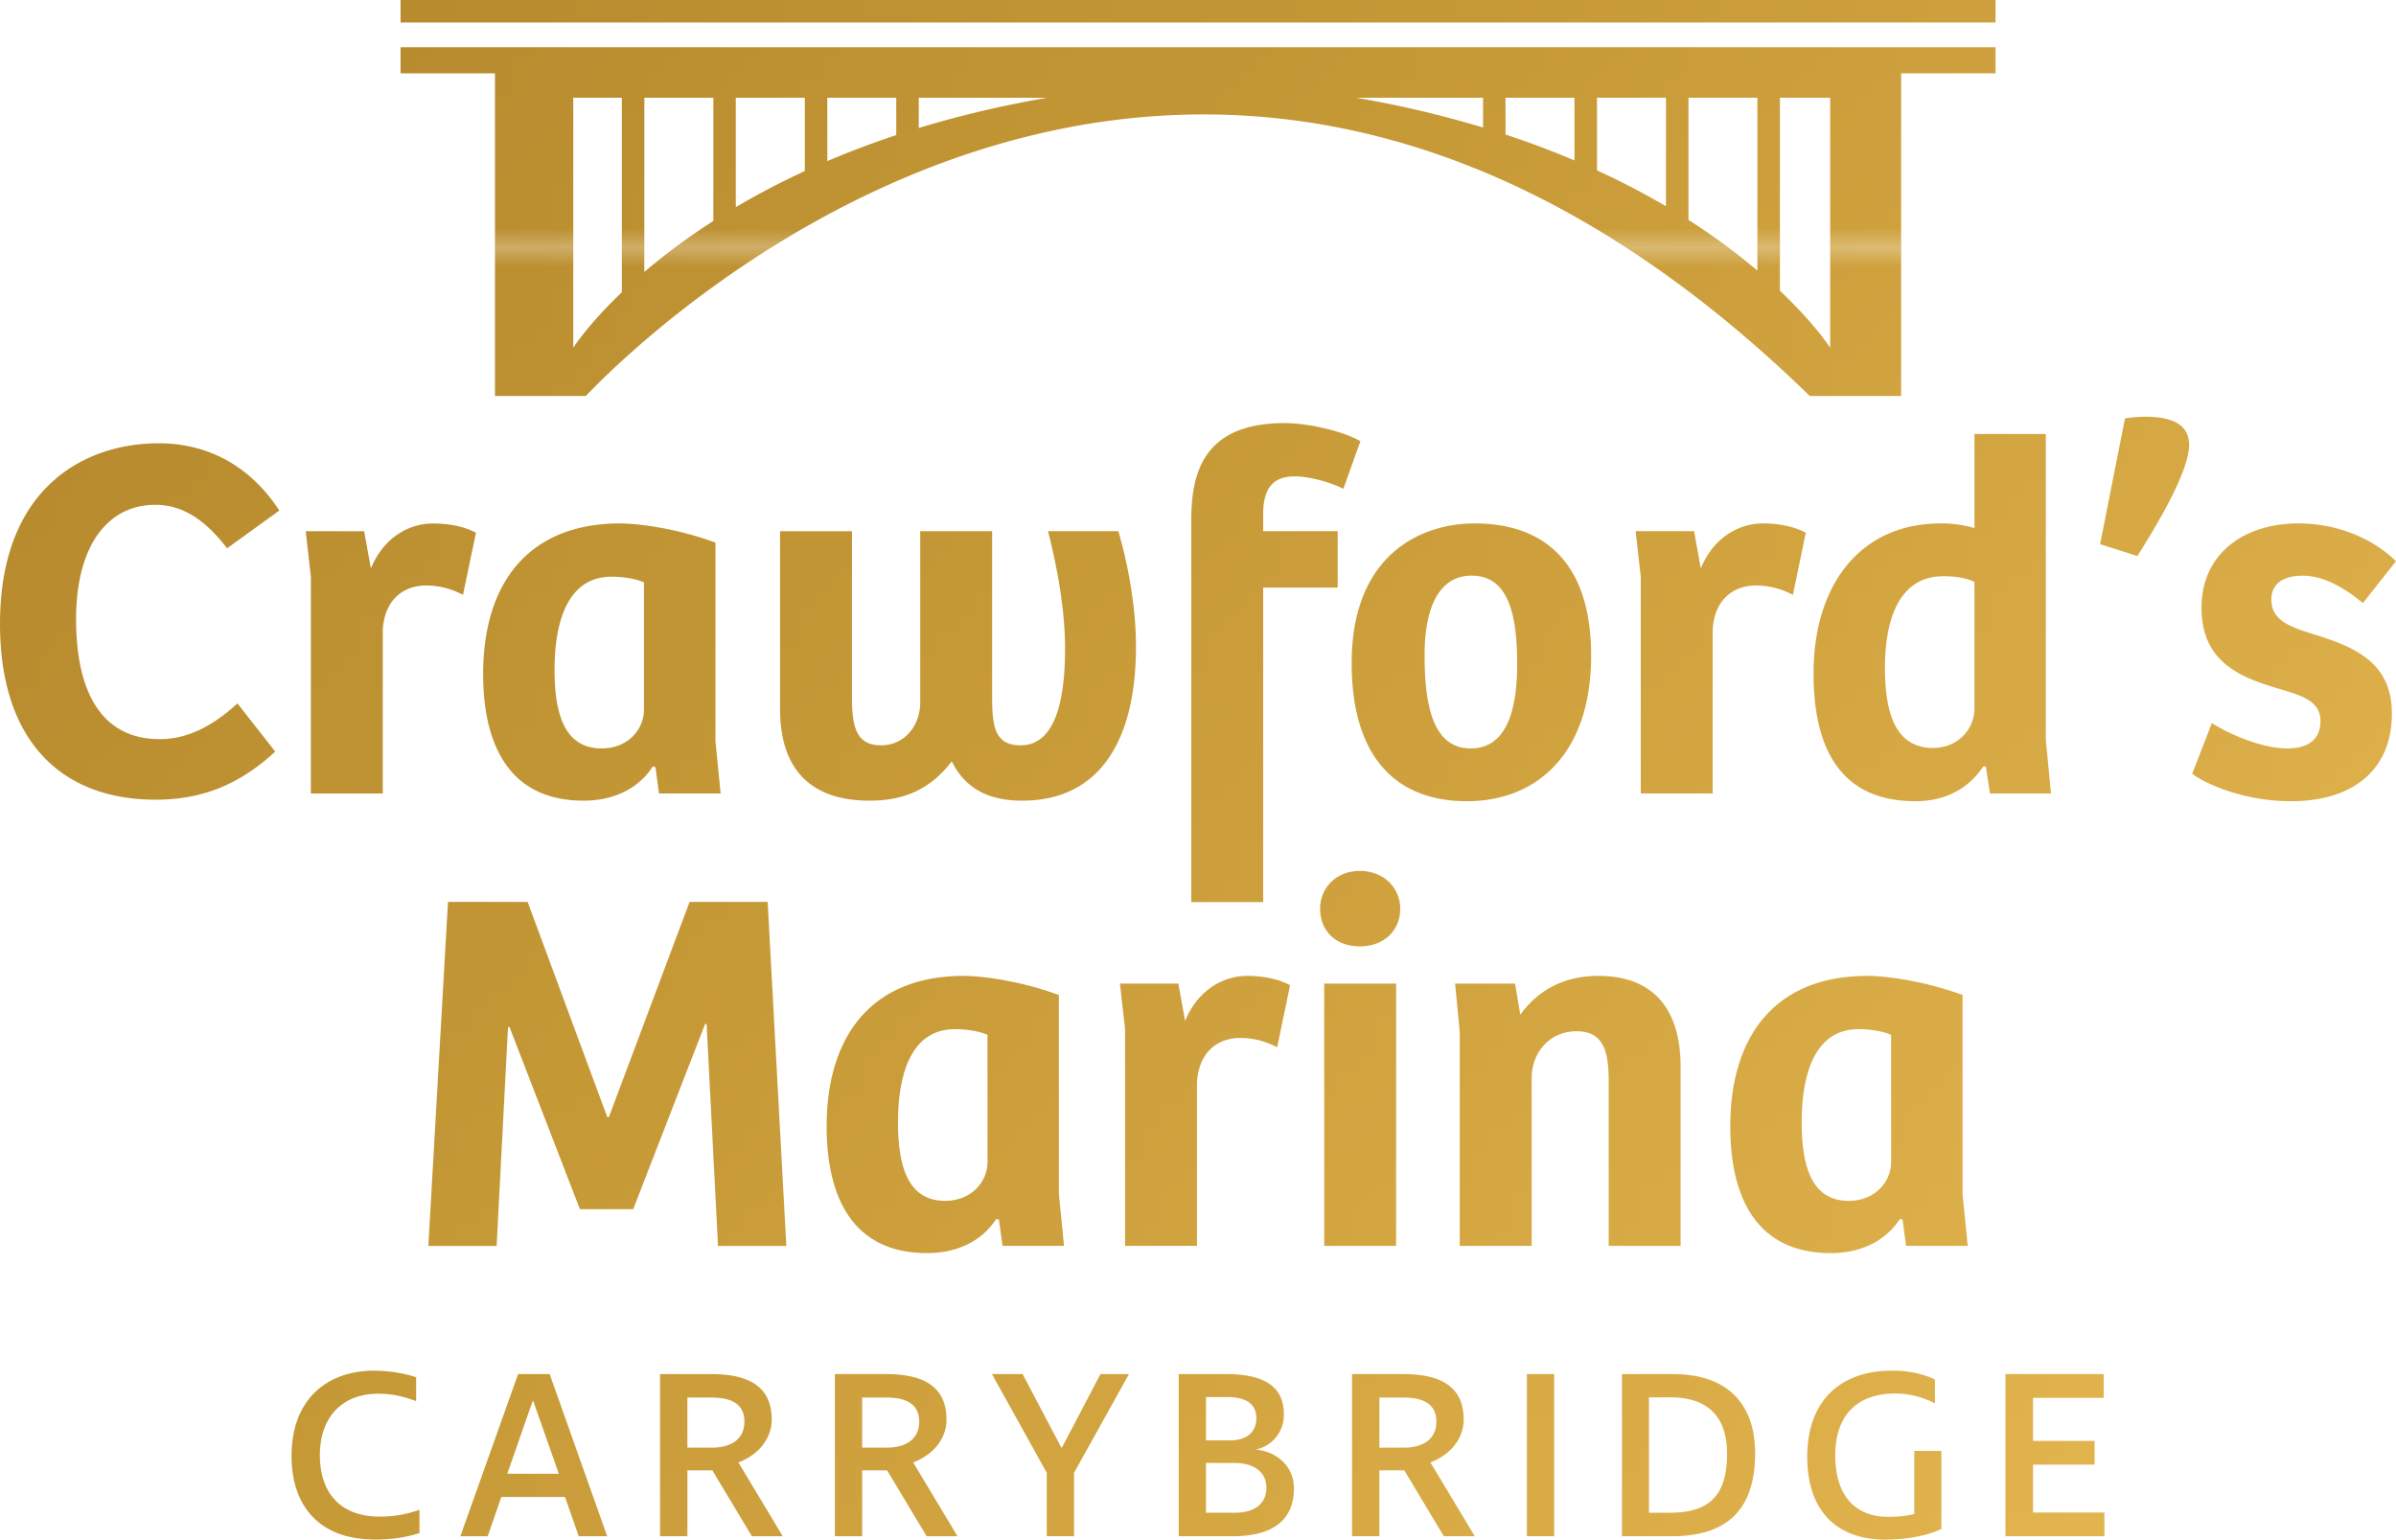 <svg xmlns="http://www.w3.org/2000/svg" xmlns:xlink="http://www.w3.org/1999/xlink" viewBox="0 0 44.156 28.375"><defs><clipPath id="b" clipPathUnits="userSpaceOnUse"><path d="M0 0h4283v4208H0z"/></clipPath><clipPath id="c" clipPathUnits="userSpaceOnUse"><path d="M2141.49-1246.28l.31 2103.475 2141.17-.32-.31-2103.475z"/></clipPath><clipPath id="e" clipPathUnits="userSpaceOnUse"><path d="M0 0h4283v4208H0z"/></clipPath><clipPath id="f" clipPathUnits="userSpaceOnUse"><path d="M0-1246.28L.316 857.195l2141.174-.32-.32-2103.475z"/></clipPath><clipPath id="h" clipPathUnits="userSpaceOnUse"><path d="M3212 857h1071v2104H3212z"/></clipPath><clipPath id="j" clipPathUnits="userSpaceOnUse"><path d="M1070.74 857.52l.32 2103.47 2141.17-.32-.32-2103.475z"/></clipPath><clipPath id="l" clipPathUnits="userSpaceOnUse"><path d="M0 857h1071v2104H0z"/></clipPath><clipPath id="n" clipPathUnits="userSpaceOnUse"><path d="M0 0h4283v4208H0z"/></clipPath><clipPath id="o" clipPathUnits="userSpaceOnUse"><path d="M2141.49 2961.32l.31 2103.47 2141.17-.32-.31-2103.48z"/></clipPath><clipPath id="q" clipPathUnits="userSpaceOnUse"><path d="M0 0h4283v4208H0z"/></clipPath><clipPath id="r" clipPathUnits="userSpaceOnUse"><path d="M0 2961.32l.316 2103.47 2141.174-.32-.32-2103.48z"/></clipPath><clipPath id="u" clipPathUnits="userSpaceOnUse"><path d="M0 0h4283v4208H0z"/></clipPath><clipPath id="v" clipPathUnits="userSpaceOnUse"><path d="M2141.49-1246.28l.31 2103.475 2141.17-.32-.31-2103.475z"/></clipPath><clipPath id="w" clipPathUnits="userSpaceOnUse"><path d="M0 0h4283v4208H0z"/></clipPath><clipPath id="x" clipPathUnits="userSpaceOnUse"><path d="M0-1246.28L.316 857.195l2141.174-.32-.32-2103.475z"/></clipPath><clipPath id="y" clipPathUnits="userSpaceOnUse"><path d="M3212 857h1071v2104H3212z"/></clipPath><clipPath id="z" clipPathUnits="userSpaceOnUse"><path d="M1070.74 857.52l.32 2103.47 2141.17-.32-.32-2103.475z"/></clipPath><clipPath id="A" clipPathUnits="userSpaceOnUse"><path d="M0 857h1071v2104H0z"/></clipPath><clipPath id="B" clipPathUnits="userSpaceOnUse"><path d="M0 0h4283v4208H0z"/></clipPath><clipPath id="C" clipPathUnits="userSpaceOnUse"><path d="M2141.49 2961.32l.31 2103.47 2141.17-.32-.31-2103.48z"/></clipPath><clipPath id="D" clipPathUnits="userSpaceOnUse"><path d="M0 0h4283v4208H0z"/></clipPath><clipPath id="E" clipPathUnits="userSpaceOnUse"><path d="M0 2961.32l.316 2103.47 2141.174-.32-.32-2103.48z"/></clipPath><clipPath id="G" clipPathUnits="userSpaceOnUse"><path d="M0 0h4283v4208H0z"/></clipPath><clipPath id="H" clipPathUnits="userSpaceOnUse"><path d="M2141.49-1246.28l.31 2103.475 2141.17-.32-.31-2103.475z"/></clipPath><clipPath id="I" clipPathUnits="userSpaceOnUse"><path d="M0 0h4283v4208H0z"/></clipPath><clipPath id="J" clipPathUnits="userSpaceOnUse"><path d="M0-1246.28L.316 857.195l2141.174-.32-.32-2103.475z"/></clipPath><clipPath id="K" clipPathUnits="userSpaceOnUse"><path d="M3212 857h1071v2104H3212z"/></clipPath><clipPath id="L" clipPathUnits="userSpaceOnUse"><path d="M1070.74 857.52l.32 2103.47 2141.17-.32-.32-2103.475z"/></clipPath><clipPath id="M" clipPathUnits="userSpaceOnUse"><path d="M0 857h1071v2104H0z"/></clipPath><clipPath id="N" clipPathUnits="userSpaceOnUse"><path d="M0 0h4283v4208H0z"/></clipPath><clipPath id="O" clipPathUnits="userSpaceOnUse"><path d="M2141.49 2961.32l.31 2103.47 2141.17-.32-.31-2103.48z"/></clipPath><clipPath id="P" clipPathUnits="userSpaceOnUse"><path d="M0 0h4283v4208H0z"/></clipPath><clipPath id="Q" clipPathUnits="userSpaceOnUse"><path d="M0 2961.32l.316 2103.47 2141.174-.32-.32-2103.48z"/></clipPath><clipPath id="S" clipPathUnits="userSpaceOnUse"><path d="M0 0h4283v4208H0z"/></clipPath><clipPath id="T" clipPathUnits="userSpaceOnUse"><path d="M2141.49-1246.28l.31 2103.475 2141.17-.32-.31-2103.475z"/></clipPath><clipPath id="U" clipPathUnits="userSpaceOnUse"><path d="M0 0h4283v4208H0z"/></clipPath><clipPath id="V" clipPathUnits="userSpaceOnUse"><path d="M0-1246.28L.316 857.195l2141.174-.32-.32-2103.475z"/></clipPath><clipPath id="W" clipPathUnits="userSpaceOnUse"><path d="M3212 857h1071v2104H3212z"/></clipPath><clipPath id="X" clipPathUnits="userSpaceOnUse"><path d="M1070.74 857.52l.32 2103.47 2141.17-.32-.32-2103.475z"/></clipPath><clipPath id="Y" clipPathUnits="userSpaceOnUse"><path d="M0 857h1071v2104H0z"/></clipPath><clipPath id="Z" clipPathUnits="userSpaceOnUse"><path d="M0 0h4283v4208H0z"/></clipPath><clipPath id="aa" clipPathUnits="userSpaceOnUse"><path d="M2141.49 2961.32l.31 2103.47 2141.17-.32-.31-2103.48z"/></clipPath><clipPath id="ab" clipPathUnits="userSpaceOnUse"><path d="M0 0h4283v4208H0z"/></clipPath><clipPath id="ac" clipPathUnits="userSpaceOnUse"><path d="M0 2961.32l.316 2103.47 2141.174-.32-.32-2103.48z"/></clipPath><pattern patternTransform="matrix(.353 0 0 -.353 100.522 32.443)" id="ag" xlink:href="#a"/><pattern id="a" height="420.76" width="428.297" y="0" x="0" patternUnits="userSpaceOnUse" patternTransform="matrix(10 0 0 10 -2739 680)"><g clip-path="url(#b)" transform="scale(.1)"><g clip-path="url(#c)"><path d="M2141 0v858h1307v-1h835V0" fill="url(#d)"/></g></g><g clip-path="url(#e)" transform="scale(.1)"><g clip-path="url(#f)"><path d="M0 0v858h1306v-1h836V0" fill="url(#g)"/></g></g><g clip-path="url(#h)" transform="scale(.1)"><path d="M3212 857h1071v2104H3212V857z" fill="url(#i)"/></g><g clip-path="url(#j)" transform="scale(.1)"><path d="M1070.74 857.52l.32 2103.47 2141.17-.32-.32-2103.475-2141.17.325" fill="url(#k)"/></g><g clip-path="url(#l)" transform="scale(.1)"><path d="M0 857h1071v2104H0V857z" fill="url(#m)"/></g><g clip-path="url(#n)" transform="scale(.1)"><g clip-path="url(#o)"><path d="M4207 2960v1H2141v1247h2142V2960" fill="url(#p)"/></g></g><g clip-path="url(#q)" transform="scale(.1)"><g clip-path="url(#r)"><path d="M2065 2960v1H0v1247h2142V2960" fill="url(#s)"/></g></g></pattern><pattern patternTransform="matrix(.353 0 0 -.353 100.522 32.443)" id="ae" xlink:href="#t"/><pattern id="t" height="420.76" width="428.297" y="0" x="0" patternUnits="userSpaceOnUse" patternTransform="matrix(10 0 0 10 -2739 680)"><g clip-path="url(#u)" transform="scale(.1)"><g clip-path="url(#v)"><path d="M2141 0v858h1307v-1h835V0" fill="url(#d)"/></g></g><g clip-path="url(#w)" transform="scale(.1)"><g clip-path="url(#x)"><path d="M0 0v858h1306v-1h836V0" fill="url(#g)"/></g></g><g clip-path="url(#y)" transform="scale(.1)"><path d="M3212 857h1071v2104H3212V857z" fill="url(#i)"/></g><g clip-path="url(#z)" transform="scale(.1)"><path d="M1070.74 857.52l.32 2103.47 2141.17-.32-.32-2103.475-2141.17.325" fill="url(#k)"/></g><g clip-path="url(#A)" transform="scale(.1)"><path d="M0 857h1071v2104H0V857z" fill="url(#m)"/></g><g clip-path="url(#B)" transform="scale(.1)"><g clip-path="url(#C)"><path d="M4207 2960v1H2141v1247h2142V2960" fill="url(#p)"/></g></g><g clip-path="url(#D)" transform="scale(.1)"><g clip-path="url(#E)"><path d="M2065 2960v1H0v1247h2142V2960" fill="url(#s)"/></g></g></pattern><pattern patternTransform="matrix(.353 0 0 -.353 100.522 32.443)" id="ad" xlink:href="#F"/><pattern id="F" height="420.76" width="428.297" y="0" x="0" patternUnits="userSpaceOnUse" patternTransform="matrix(10 0 0 10 -2739 680)"><g clip-path="url(#G)" transform="scale(.1)"><g clip-path="url(#H)"><path d="M2141 0v858h1307v-1h835V0" fill="url(#d)"/></g></g><g clip-path="url(#I)" transform="scale(.1)"><g clip-path="url(#J)"><path d="M0 0v858h1306v-1h836V0" fill="url(#g)"/></g></g><g clip-path="url(#K)" transform="scale(.1)"><path d="M3212 857h1071v2104H3212V857z" fill="url(#i)"/></g><g clip-path="url(#L)" transform="scale(.1)"><path d="M1070.74 857.52l.32 2103.47 2141.17-.32-.32-2103.475-2141.17.325" fill="url(#k)"/></g><g clip-path="url(#M)" transform="scale(.1)"><path d="M0 857h1071v2104H0V857z" fill="url(#m)"/></g><g clip-path="url(#N)" transform="scale(.1)"><g clip-path="url(#O)"><path d="M4207 2960v1H2141v1247h2142V2960" fill="url(#p)"/></g></g><g clip-path="url(#P)" transform="scale(.1)"><g clip-path="url(#Q)"><path d="M2065 2960v1H0v1247h2142V2960" fill="url(#s)"/></g></g></pattern><pattern patternTransform="matrix(.353 0 0 -.353 100.522 32.443)" id="af" xlink:href="#R"/><pattern id="R" height="420.76" width="428.297" y="0" x="0" patternUnits="userSpaceOnUse" patternTransform="matrix(10 0 0 10 -2739 680)"><g clip-path="url(#S)" transform="scale(.1)"><g clip-path="url(#T)"><path d="M2141 0v858h1307v-1h835V0" fill="url(#d)"/></g></g><g clip-path="url(#U)" transform="scale(.1)"><g clip-path="url(#V)"><path d="M0 0v858h1306v-1h836V0" fill="url(#g)"/></g></g><g clip-path="url(#W)" transform="scale(.1)"><path d="M3212 857h1071v2104H3212V857z" fill="url(#i)"/></g><g clip-path="url(#X)" transform="scale(.1)"><path d="M1070.74 857.52l.32 2103.47 2141.17-.32-.32-2103.475-2141.17.325" fill="url(#k)"/></g><g clip-path="url(#Y)" transform="scale(.1)"><path d="M0 857h1071v2104H0V857z" fill="url(#m)"/></g><g clip-path="url(#Z)" transform="scale(.1)"><g clip-path="url(#aa)"><path d="M4207 2960v1H2141v1247h2142V2960" fill="url(#p)"/></g></g><g clip-path="url(#ab)" transform="scale(.1)"><g clip-path="url(#ac)"><path d="M2065 2960v1H0v1247h2142V2960" fill="url(#s)"/></g></g></pattern><linearGradient id="d" spreadMethod="pad" gradientTransform="matrix(-2884.98 1186.43 1666.05 2053.95 4654.72 -787.915)" gradientUnits="userSpaceOnUse" y2="0" x2="1" y1="0" x1="0"><stop offset="0" stop-color="#fcce64"/><stop offset=".5" stop-color="#c59836"/><stop offset="1" stop-color="#936819"/></linearGradient><linearGradient id="g" spreadMethod="pad" gradientTransform="matrix(-2884.98 1186.43 1666.05 2053.95 2513.23 -787.915)" gradientUnits="userSpaceOnUse" y2="0" x2="1" y1="0" x1="0"><stop offset="0" stop-color="#fcce64"/><stop offset=".5" stop-color="#c59836"/><stop offset="1" stop-color="#936819"/></linearGradient><linearGradient id="i" spreadMethod="pad" gradientTransform="matrix(-2884.98 1186.43 1666.05 2053.95 5725.46 1315.88)" gradientUnits="userSpaceOnUse" y2="0" x2="1" y1="0" x1="0"><stop offset="0" stop-color="#fcce64"/><stop offset=".5" stop-color="#c59836"/><stop offset="1" stop-color="#936819"/></linearGradient><linearGradient id="k" spreadMethod="pad" gradientTransform="matrix(-2884.98 1186.43 1666.05 2053.95 3583.98 1315.88)" gradientUnits="userSpaceOnUse" y2="0" x2="1" y1="0" x1="0"><stop offset="0" stop-color="#fcce64"/><stop offset=".5" stop-color="#c59836"/><stop offset="1" stop-color="#936819"/></linearGradient><linearGradient id="m" spreadMethod="pad" gradientTransform="matrix(-2884.98 1186.43 1666.05 2053.95 1442.49 1315.88)" gradientUnits="userSpaceOnUse" y2="0" x2="1" y1="0" x1="0"><stop offset="0" stop-color="#fcce64"/><stop offset=".5" stop-color="#c59836"/><stop offset="1" stop-color="#936819"/></linearGradient><linearGradient id="p" spreadMethod="pad" gradientTransform="matrix(-2884.98 1186.43 1666.05 2053.95 4654.72 3419.68)" gradientUnits="userSpaceOnUse" y2="0" x2="1" y1="0" x1="0"><stop offset="0" stop-color="#fcce64"/><stop offset=".5" stop-color="#c59836"/><stop offset="1" stop-color="#936819"/></linearGradient><linearGradient id="s" spreadMethod="pad" gradientTransform="matrix(-2884.98 1186.43 1666.05 2053.95 2513.23 3419.68)" gradientUnits="userSpaceOnUse" y2="0" x2="1" y1="0" x1="0"><stop offset="0" stop-color="#fcce64"/><stop offset=".5" stop-color="#c59836"/><stop offset="1" stop-color="#936819"/></linearGradient></defs><path d="M239.75 39.734c-.43-.134-.743-.258-.743-.63 0-.314.257-.438.572-.438.353 0 .724.181 1.115.505l.61-.772c-.42-.41-1.067-.696-1.802-.696-.982 0-1.782.544-1.782 1.554s.724 1.287 1.439 1.497c.41.124.753.22.753.591 0 .362-.257.505-.61.505-.467 0-1.058-.257-1.392-.467l-.362.934c.267.2.972.506 1.82.506 1.106 0 1.86-.544 1.86-1.621 0-.992-.782-1.249-1.478-1.468m-2.955-3.995c-.163-.01-.391.01-.486.03l-.458 2.316.686.219c.4-.63.954-1.573.954-2.05 0-.39-.343-.496-.696-.515m-3.26 5.377c0 .381-.306.725-.763.725-.706 0-.886-.668-.886-1.478 0-.848.238-1.687 1.077-1.687.238 0 .43.038.572.104zm1.316.582v-5.644h-1.316v1.735a2.145 2.145 0 00-.62-.086c-1.487 0-2.345 1.135-2.345 2.765 0 1.153.343 2.355 1.878 2.355.534 0 .972-.22 1.249-.64h.048l.076.497h1.125l-.095-.982m-6.14.982v-3.003c.019-.506.324-.83.801-.83.248 0 .477.067.677.172l.238-1.144c-.229-.124-.524-.172-.79-.172-.449 0-.916.267-1.145.83l-.124-.687h-1.077l.095.84v3.994h1.325m-4.442-4.014c.62 0 .839.591.839 1.62 0 .973-.248 1.564-.858 1.564-.724 0-.848-.867-.848-1.725 0-.868.266-1.46.867-1.46zm-.086 4.157c1.278 0 2.288-.868 2.288-2.68 0-2.211-1.42-2.44-2.145-2.44-1 0-2.268.582-2.268 2.574 0 1.726.81 2.546 2.125 2.546m-3.174-5.987c.248 0 .629.095.896.229l.314-.878c-.333-.19-.972-.333-1.401-.333-1.544 0-1.716.991-1.716 1.802v7.026h1.325v-5.797h1.373v-1.039h-1.373v-.314c0-.477.182-.696.582-.696m-6.32 5.253c.21.428.59.724 1.296.724 1.42 0 2.098-1.096 2.098-2.84 0-.726-.144-1.507-.325-2.127h-1.296c.162.63.314 1.43.314 2.164 0 .801-.124 1.783-.82 1.783-.505 0-.524-.4-.524-.944v-3.003h-1.325v3.156c0 .438-.296.791-.724.791-.477 0-.534-.381-.534-.906v-3.04h-1.325v3.279c0 1.134.59 1.687 1.649 1.687.61 0 1.106-.19 1.515-.724m-5.672-.954c0 .353-.285.715-.78.715-.706 0-.868-.677-.868-1.449 0-.934.266-1.716 1.048-1.716.248 0 .476.048.6.105zm-.438-3.432c-1.687 0-2.526 1.096-2.526 2.775 0 1.286.467 2.335 1.849 2.335.515 0 .991-.19 1.277-.63l.049.01.066.487h1.135l-.095-.963v-3.66c-.725-.267-1.43-.353-1.755-.353m-2.66.171c-.228-.124-.524-.171-.791-.171-.448 0-.915.267-1.144.83l-.124-.687h-1.077l.095.839v3.994h1.325v-3.003c.02-.505.325-.83.802-.83.247 0 .476.067.676.172l.239-1.144m-5.91-.515c.524 0 .934.296 1.324.801l.963-.696c-.6-.915-1.43-1.239-2.22-1.239-1.384 0-2.928.83-2.928 3.327 0 2.155 1.125 3.242 2.87 3.242.848 0 1.544-.277 2.202-.887l-.696-.887c-.448.41-.916.658-1.43.658-1.068 0-1.544-.858-1.544-2.212 0-1.363.59-2.107 1.458-2.107" fill="url(#ad)" transform="translate(-197.148 -28.056)"/><path d="M232 49.474c0 .353-.286.715-.782.715-.705 0-.867-.677-.867-1.449 0-.934.266-1.716 1.048-1.716.248 0 .477.048.6.105zm1.316-3.08c-.725-.266-1.43-.352-1.755-.352-1.687 0-2.526 1.096-2.526 2.774 0 1.287.467 2.336 1.85 2.336.514 0 .99-.19 1.277-.63l.048.01.066.486h1.135l-.095-.962v-3.661m-5.196 4.623V47.72c0-1.144-.572-1.678-1.516-1.678-.638 0-1.115.267-1.439.715l-.095-.572h-1.106l.086.896v3.937h1.325V47.92c0-.457.324-.858.83-.858.504 0 .59.39.59.915v3.041h1.325m-5.243-4.833h-1.325v4.833h1.325v-4.833m-.667-.686c.438 0 .743-.286.743-.696 0-.382-.305-.696-.743-.696-.439 0-.734.314-.734.696 0 .41.286.696.734.696m-3.003 5.52v-3.003c.02-.506.324-.83.8-.83.249 0 .478.067.678.172l.238-1.144c-.229-.124-.524-.172-.791-.172-.448 0-.915.267-1.144.83l-.124-.687h-1.077l.095.839v3.994h1.325m-3.86-1.544c0 .353-.286.715-.782.715-.706 0-.868-.677-.868-1.449 0-.934.267-1.716 1.049-1.716.248 0 .477.048.6.105zm.21 1.058l.066.486h1.134l-.095-.962v-3.661c-.725-.267-1.43-.353-1.754-.353-1.687 0-2.526 1.096-2.526 2.774 0 1.287.467 2.336 1.849 2.336.515 0 .992-.19 1.277-.63l.048.01m-5.7-5.853l-1.487 3.966h-.03l-1.467-3.966h-1.468l-.362 6.34h1.258l.21-4.033h.028l1.297 3.356h.982l1.325-3.413h.028l.21 4.09h1.259l-.344-6.34h-1.44" fill="url(#ae)" transform="translate(-197.148 -28.056)"/><path d="M233.923 28.056H204.53v.415h29.394v-.415m-26.211 1.801h.895v3.585c-.626.598-.895 1.022-.895 1.022zm1.31 0h1.271v2.272c-.505.324-.926.644-1.272.94zm1.685 0h1.272v1.352c-.468.215-.89.44-1.272.665zm1.686 0h1.271v.689c-.453.15-.876.311-1.27.48zm1.686 0h2.368c-.864.15-1.65.34-2.368.558zm10.399 0v.549a19.579 19.579 0 00-2.338-.549zm.414 0h1.271v1.156a16.418 16.418 0 00-1.27-.477zm1.686 0h1.271v2a14.171 14.171 0 00-1.271-.661zm1.686 0h1.27v3.186a11.67 11.67 0 00-1.27-.933zm1.685 0h.926v4.607s-.279-.437-.926-1.05zm-23.68 5.497h1.674c1.062-1.115 11.163-11.096 22.556 0h1.684v-5.946h1.74v-.482H204.53v.482h1.74v5.946" fill="url(#af)" transform="translate(-197.148 -28.056)"/><path d="M234.615 55.05h1.135v-.437h-1.135v-.794h1.302v-.437h-1.81v2.988h1.823v-.437h-1.315v-.883m-2.188.91c-.12.03-.27.052-.485.052-.614 0-.972-.401-.972-1.134 0-.693.362-1.139 1.108-1.139.287 0 .534.084.729.181v-.441a1.857 1.857 0 00-.795-.16c-.949 0-1.558.557-1.558 1.585 0 1.077.622 1.528 1.43 1.528.415 0 .768-.07 1.042-.195v-1.439h-.5v1.161m-4.505-.022h-.384V53.81h.393c.693 0 1.046.357 1.046 1.041 0 .76-.318 1.086-1.055 1.086zm.066-2.555h-.948v2.988h.918c1.033 0 1.536-.503 1.536-1.527 0-.94-.539-1.461-1.506-1.461m-2.7 2.988h.503v-2.988h-.503v2.988m-2.268-1.633h-.45v-.923h.44c.359 0 .61.11.61.446 0 .309-.23.477-.6.477zm1.103-.517c0-.574-.375-.838-1.108-.838h-.949v2.988h.503v-1.214h.46l.728 1.214h.57l-.817-1.36c.361-.137.613-.432.613-.79m-4.218 1.717h-.53v-.918h.52c.336 0 .592.146.592.46 0 .29-.216.458-.582.458zm-.53-2.132h.389c.365 0 .538.137.538.393 0 .247-.173.406-.481.406h-.446zm.914.967a.646.646 0 00.52-.649c0-.485-.322-.741-1.063-.741h-.874v2.988h.993c.697 0 1.13-.265 1.13-.883 0-.397-.309-.68-.706-.715m-3.57-.035h-.01l-.714-1.355h-.565l1.01 1.818v1.17h.503V55.2l1.011-1.818h-.525l-.71 1.355m-3.23 0h-.451v-.923h.442c.357 0 .609.11.609.446 0 .309-.23.477-.6.477zm1.103-.517c0-.574-.375-.838-1.108-.838h-.949v2.988h.503v-1.214h.46l.728 1.214h.569l-.817-1.36c.362-.137.614-.432.614-.79m-4.325.517h-.45v-.923h.441c.358 0 .61.11.61.446 0 .309-.23.477-.6.477zm1.104-.517c0-.574-.375-.838-1.108-.838h-.95v2.988h.504v-1.214h.46l.728 1.214h.569l-.817-1.36c.362-.137.614-.432.614-.79m-4.873.998l.468-1.342h.01l.471 1.342zm.199-1.836l-1.064 2.988h.504l.251-.724h1.174l.252.724h.525l-1.06-2.988h-.582m-3.653 1.491c0-.701.415-1.13 1.077-1.13.255 0 .48.054.697.137v-.441c-.22-.07-.481-.12-.786-.12-.808 0-1.51.486-1.51 1.572 0 .892.482 1.54 1.54 1.54.336 0 .593-.048.818-.119v-.428c-.27.089-.477.124-.728.124-.764 0-1.108-.472-1.108-1.135" fill="url(#ag)" transform="translate(-197.148 -28.056)"/></svg>